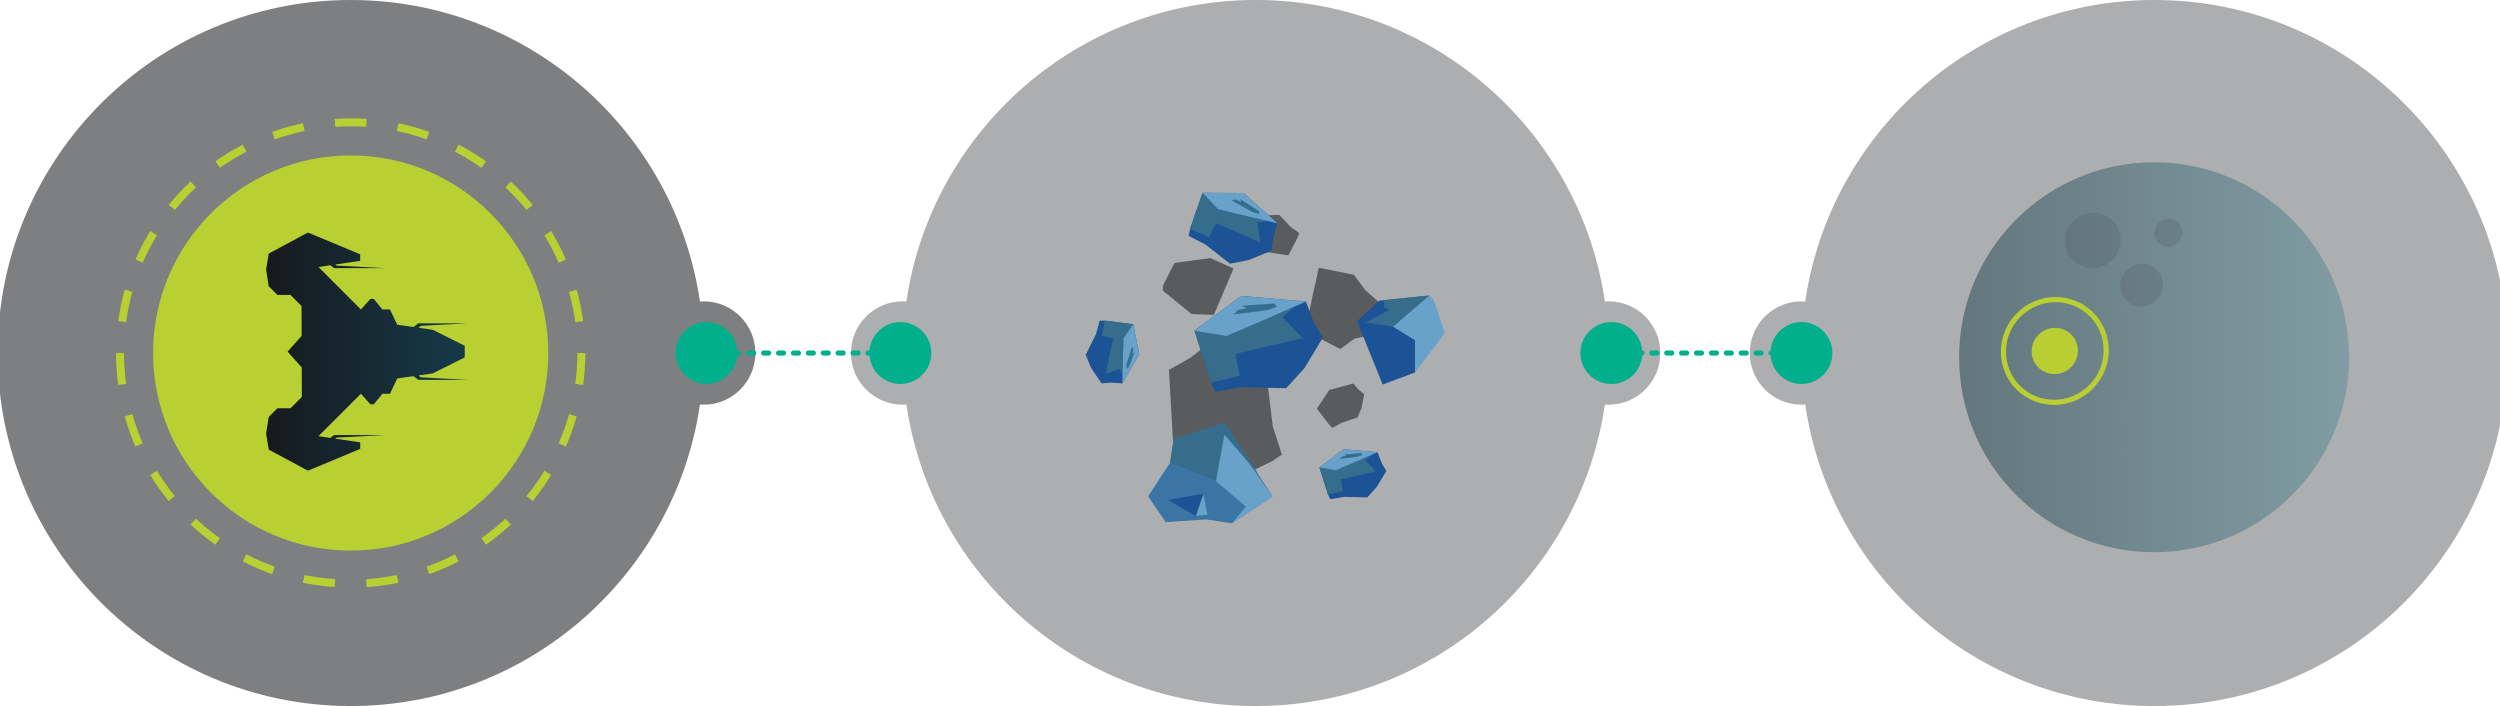 <?xml version="1.0" encoding="utf-8"?>
<!-- Generator: Adobe Illustrator 16.0.0, SVG Export Plug-In . SVG Version: 6.00 Build 0)  -->
<!DOCTYPE svg PUBLIC "-//W3C//DTD SVG 1.1//EN" "http://www.w3.org/Graphics/SVG/1.1/DTD/svg11.dtd">
<svg version="1.1" id="Layer_1" xmlns="http://www.w3.org/2000/svg" xmlns:xlink="http://www.w3.org/1999/xlink" x="0px" y="0px"
	 width="970px" height="273.942px" viewBox="0 0 970 273.942" enable-background="new 0 0 970 273.942" xml:space="preserve">
<g>
	<path opacity="0.55" fill="#14171A" d="M273.042,116.924c-0.496,0-0.98,0.04-1.466,0.074C261.904,50.821,204.931,0,136.069,0
		C60.423,0-0.901,61.324-0.901,136.97c0,75.646,61.324,136.972,136.97,136.972c68.862,0,125.835-50.82,135.506-116.998
		c0.486,0.033,0.971,0.072,1.466,0.072c11.07,0,20.045-8.976,20.045-20.046S284.111,116.924,273.042,116.924z"/>
	<path opacity="0.35" fill="#14171A" d="M624.161,116.924c-0.495,0-0.979,0.04-1.464,0.074C613.024,50.821,556.051,0,487.189,0
		c-68.86,0-125.834,50.821-135.505,116.998c-0.485-0.034-0.97-0.074-1.465-0.074c-11.071,0-20.046,8.976-20.046,20.046
		s8.976,20.046,20.046,20.046c0.495,0,0.98-0.039,1.465-0.072c9.671,66.178,66.645,116.998,135.505,116.998
		c68.861,0,125.835-50.82,135.508-116.998c0.485,0.033,0.969,0.072,1.464,0.072c11.071,0,20.047-8.976,20.047-20.046
		S635.232,116.924,624.161,116.924z"/>
	<g>
		<g>
			<g>
				
					<circle fill="none" stroke="#B9D032" stroke-width="3.078" stroke-miterlimit="10" stroke-dasharray="12.226,12.226" cx="136.07" cy="136.97" r="89.501"/>
			</g>
			<circle fill="#B9D032" cx="136.07" cy="136.97" r="76.663"/>
		</g>
		<linearGradient id="SVGID_1_" gradientUnits="userSpaceOnUse" x1="103.244" y1="136.421" x2="181.686" y2="136.421">
			<stop  offset="0" style="stop-color:#16191D"/>
			<stop  offset="1" style="stop-color:#163A4A"/>
		</linearGradient>
		<path fill="url(#SVGID_1_)" d="M119.481,182.622l20.28-8.451v-2.535l-9.682-1.433l0.423-0.395l18.46-0.993h-19.341l-1.481,1.1
			l-4.576-0.674l16.479-16.479l3.663,4.13h1.314l3.379-4.13h2.912l2.817-5.914l0,0v-0.002v0.002l6.274-0.897l1.94,1.445h19.342
			l-18.46-0.994l-0.791-0.742l5.497-0.785l12.394-6.197h-0.001h0.001v-2.254v-2.253l-12.394-6.197l-5.504-0.787l0.798-0.749
			l18.46-0.994h-19.342l-1.951,1.453l-6.264-0.895l-2.817-5.916h-2.935l-1.678-2.051l0.012-0.003l-0.49-0.6h-0.015l-1.185-1.45
			h-1.314l-1.284,1.45h-0.014l-0.533,0.6l0.012,0.003l-1.818,2.051h-0.025l-13.064-13.066l-3.415-3.42l4.566-0.675l1.491,1.109
			h19.341l-18.46-0.993l-0.43-0.403l9.688-1.432V98.67l-20.28-8.451l-1.813,0.974l0,0l-13.398,7.195l-1.026,6.206l1.026,6.47
			l3.381,3.38h5.069l4.256-4.256v0.008l-3.044,3.044l-1.212,1.204l0.004,0.004l-0.004,0.004l4.285,4.285l0.039,11.583l-5.45,6.104
			v0.001l0,0l0,0l0.635,0.71l0,0l4.855,5.439l0.038,11.423l-4.401,4.399h-5.069l-3.381,3.382l-1.026,6.47l1.026,6.203l13.398,7.194
			l0,0L119.481,182.622z M118.174,108.991l5.011-5.011l0.004,0.003l-5.011,5.013L118.174,108.991z"/>
	</g>
	<g>
		<g opacity="0.55">
			<polygon fill="#14171A" points="509.98,111.379 506.459,128.378 520.043,135.424 525.54,131.393 536.816,129 538.46,120.251 
				529.706,112.583 525.338,106.629 511.684,103.863 509.926,112.116 			"/>
			<polygon fill="#14171A" points="455.118,171.215 472.712,189.004 472.774,188.977 472.797,189 472.797,188.965 493.376,179.054 
				493.785,178.784 493.785,178.784 493.785,178.784 497.373,176.389 493.82,165.368 491.542,146.558 481.898,140.025 
				467.822,134.12 461.831,138.874 453.553,143.488 			"/>
			<polygon fill="#14171A" points="451.202,110.881 451.18,112.769 461.484,121.157 461.484,121.157 462.308,121.827 
				470.971,122.197 478.606,104.2 469.608,100.111 455.701,102.02 			"/>
			<polygon fill="#14171A" points="510.969,158.555 510.961,158.564 510.975,158.563 515.803,164.871 515.926,164.989 
				515.926,164.989 515.926,164.989 516.992,166.042 520.496,164.058 526.74,161.95 528.284,158.205 529.298,152.992 
				527.257,151.291 525.103,148.797 515.771,151.289 510.955,158.537 			"/>
			<polygon fill="#14171A" points="485.062,90.384 491.267,97.786 499.871,99.081 499.882,99.062 499.894,99.063 499.886,99.053 
				503.561,92.009 504.116,90.435 500.836,88.102 496.287,83.334 492.241,83.521 487.087,84.802 486.406,87.375 			"/>
		</g>
		<g>
			<g>
				<polygon fill="#3B75A4" points="455.41,170.335 475.211,164.058 493.728,192.604 477.967,203.057 468.06,201.532 
					452.296,202.573 445.477,192.602 454.003,179.478 				"/>
				<polygon fill="#68A2CA" points="474.91,166.017 471.746,186.609 483.43,196.581 477.967,203.057 493.728,192.604 				"/>
				<polygon fill="#366D8C" points="471.746,186.609 454.003,179.478 455.41,170.335 475.211,164.058 488.15,183.75 
					475.089,168.678 				"/>
				<polygon fill="#68A2CA" points="466.911,191.557 468.511,199.698 463.978,200.174 				"/>
				<polygon fill="#1C5397" points="463.978,200.174 453.107,193.969 466.911,191.557 				"/>
			</g>
			<g>
				<polygon fill="#1C5397" points="461.794,88.541 466.604,74.797 482.49,74.887 495.639,86.63 493.993,92.418 493.438,97.241 
					484.467,100.91 477.208,102.306 467.737,94.886 461.196,91.531 				"/>
				<polygon fill="#366D8C" points="461.733,88.847 466.604,74.797 472.648,81.179 492.222,85.83 487.943,86.222 488.994,94.069 
					471.754,86.555 469.08,92 				"/>
				<polygon fill="#68A2CA" points="466.569,74.838 472.648,81.179 480.182,83.012 495.639,86.63 482.49,74.887 				"/>
				<polygon fill="#366D8C" points="485.875,82.248 477.755,77.654 479.504,77.394 481.608,78.438 480.972,77.111 488.545,81.976 
					488.364,83.029 				"/>
			</g>
			<g>
				<polygon fill="#1C5397" points="535.205,116.641 526.534,124.602 536.479,149.203 549.042,144.493 549.042,131.929 
					540.55,126.695 554.579,114.655 				"/>
				<polygon fill="#68A2CA" points="556.372,116.488 560.558,129.313 549.042,144.493 549.042,131.929 540.55,126.695 
					554.579,114.655 				"/>
				<path fill="#366D8C" d="M540.55,126.695l-10.704-1.57c0,0,9.771-4.887,9.162-5.061c-0.61-0.174-2.259-1.027-2.259-1.027
					l0.373-1.171l-0.486-1.371l17.943-1.839L540.55,126.695z"/>
			</g>
			<g>
				<polygon fill="#1C5397" points="428.952,124.408 439.684,125.835 442.018,137.415 435.453,148.762 430.989,148.439 
					427.394,148.762 423.368,142.785 421.254,137.71 425.229,129.694 426.683,124.425 				"/>
				<polygon fill="#366D8C" points="428.718,124.409 439.684,125.835 435.95,131.2 435.52,146.153 434.588,143.099 429.032,145.046 
					431.901,131.361 427.532,130.234 				"/>
				<polygon fill="#68A2CA" points="439.649,125.814 435.95,131.2 435.755,136.961 435.453,148.762 442.018,137.415 				"/>
				<polygon fill="#366D8C" points="437.169,140.993 439.288,134.385 439.741,135.619 439.299,137.31 440.169,136.646 
					437.77,142.896 436.976,142.921 				"/>
			</g>
			<g>
				<polygon fill="#1C5397" points="515.168,191.653 511.921,181.324 521.426,174.311 534.486,175.457 536.079,179.639 
					537.893,182.758 534.182,188.937 530.478,192.997 521.533,192.79 516.143,193.7 				"/>
				<polygon fill="#366D8C" points="515.268,191.863 511.921,181.324 518.363,182.438 532.093,176.502 529.72,178.638 
					533.835,182.847 520.22,186.038 521.047,190.473 				"/>
				<polygon fill="#68A2CA" points="511.919,181.365 518.363,182.438 523.666,180.177 534.486,175.457 521.426,174.311 				"/>
				<polygon fill="#366D8C" points="526.717,177.189 519.833,178.063 520.762,177.133 522.479,176.818 521.512,176.312 
					528.188,175.839 528.549,176.548 				"/>
			</g>
			<g>
				<polygon fill="#1C5397" points="469.687,148.053 463.461,128.255 481.682,114.809 506.713,117.01 509.772,125.022 
					513.247,131.005 506.133,142.846 499.029,150.628 481.887,150.232 471.554,151.977 				"/>
				<polygon fill="#366D8C" points="469.879,148.455 463.461,128.255 475.807,130.388 502.128,119.009 497.577,123.105 
					505.469,131.172 479.37,137.291 480.958,145.788 				"/>
				<polygon fill="#68A2CA" points="463.455,128.33 475.807,130.388 485.973,126.056 506.713,117.01 481.682,114.809 				"/>
				<polygon fill="#366D8C" points="491.824,120.332 478.631,122.008 480.41,120.22 483.703,119.617 481.844,118.643 
					494.644,117.744 495.337,119.1 				"/>
			</g>
		</g>
	</g>
	<path opacity="0.35" fill="#14171A" d="M835.932,0c-68.86,0-125.836,50.821-135.504,116.998c-0.486-0.034-0.972-0.074-1.467-0.074
		c-11.073,0-20.05,8.976-20.05,20.046s8.977,20.046,20.05,20.046c0.495,0,0.98-0.039,1.467-0.072
		c9.668,66.178,66.644,116.998,135.504,116.998c75.646,0,136.972-61.326,136.972-136.972C972.903,61.324,911.577,0,835.932,0z"/>
	<path fill="#01AF8D" d="M710.967,136.97c0,6.633-5.377,12.005-12.006,12.005s-12.005-5.372-12.005-12.005
		c0-6.63,5.376-12.005,12.005-12.005S710.967,130.34,710.967,136.97z"/>
	<path fill="#01AF8D" d="M637.198,136.97c0,6.633-5.376,12.005-12.005,12.005c-6.632,0-12.008-5.372-12.008-12.005
		c0-6.63,5.376-12.005,12.008-12.005C631.822,124.965,637.198,130.34,637.198,136.97z"/>
	<path fill="#01AF8D" d="M361.353,136.97c0,6.633-5.376,12.005-12.005,12.005c-6.632,0-12.006-5.372-12.006-12.005
		c0-6.63,5.375-12.005,12.006-12.005C355.976,124.965,361.353,130.34,361.353,136.97z"/>
	<path fill="#01AF8D" d="M286.106,136.97c0,6.633-5.375,12.005-12.005,12.005c-6.63,0-12.005-5.372-12.005-12.005
		c0-6.63,5.375-12.005,12.005-12.005C280.731,124.965,286.106,130.34,286.106,136.97z"/>
	<g>
		<g>
			<g>
				<linearGradient id="SVGID_2_" gradientUnits="userSpaceOnUse" x1="760.146" y1="138.612" x2="911.443" y2="138.612">
					<stop  offset="0" style="stop-color:#63777D"/>
					<stop  offset="1" style="stop-color:#819CA4"/>
				</linearGradient>
				<path fill="url(#SVGID_2_)" d="M911.443,138.615c0,41.778-33.867,75.645-75.648,75.645c-41.78,0-75.648-33.866-75.648-75.645
					c0-41.78,33.868-75.649,75.648-75.649C877.576,62.966,911.443,96.835,911.443,138.615z"/>
				
					<ellipse transform="matrix(0.707 0.707 -0.707 0.707 310.298 -568.506)" opacity="0.21" fill="#464E55" cx="841.489" cy="90.361" rx="5.409" ry="5.489"/>
				<path opacity="0.21" fill="#464E55" d="M819.591,100.862c-4.252,4.251-11.093,4.301-15.282,0.113
					c-4.191-4.188-4.139-11.03,0.113-15.282c4.251-4.25,11.094-4.302,15.283-0.113C823.891,89.77,823.841,96.61,819.591,100.862z"/>
				
					<ellipse transform="matrix(0.707 0.707 -0.707 0.707 321.801 -555.171)" opacity="0.21" fill="#464E55" cx="830.952" cy="110.805" rx="8.238" ry="8.36"/>
			</g>
		</g>
		<g>
			
				<ellipse transform="matrix(0.707 0.707 -0.707 0.707 329.916 -523.884)" fill="none" stroke="#B8CE33" stroke-width="2" stroke-miterlimit="10" cx="797.318" cy="136.287" rx="19.794" ry="20.091"/>
			
				<ellipse transform="matrix(0.707 0.707 -0.707 0.707 329.911 -523.879)" fill="#B8CE33" cx="797.316" cy="136.288" rx="8.914" ry="9.047"/>
		</g>
	</g>
	<g>
		<g>
			
				<line fill="none" stroke="#01AF8D" stroke-width="2" stroke-linecap="round" stroke-miterlimit="10" x1="274.101" y1="136.97" x2="275.101" y2="136.97"/>
			
				<line fill="none" stroke="#01AF8D" stroke-width="2" stroke-linecap="round" stroke-miterlimit="10" stroke-dasharray="1.927,3.855" x1="278.956" y1="136.97" x2="346.419" y2="136.97"/>
			
				<line fill="none" stroke="#01AF8D" stroke-width="2" stroke-linecap="round" stroke-miterlimit="10" x1="348.347" y1="136.97" x2="349.347" y2="136.97"/>
		</g>
	</g>
	<g>
		<g>
			
				<line fill="none" stroke="#01AF8D" stroke-width="2" stroke-linecap="round" stroke-miterlimit="10" x1="624.49" y1="136.97" x2="625.49" y2="136.97"/>
			
				<line fill="none" stroke="#01AF8D" stroke-width="2" stroke-linecap="round" stroke-miterlimit="10" stroke-dasharray="1.928,3.855" x1="629.346" y1="136.97" x2="696.813" y2="136.97"/>
			
				<line fill="none" stroke="#01AF8D" stroke-width="2" stroke-linecap="round" stroke-miterlimit="10" x1="698.74" y1="136.97" x2="699.74" y2="136.97"/>
		</g>
	</g>
</g>
</svg>
